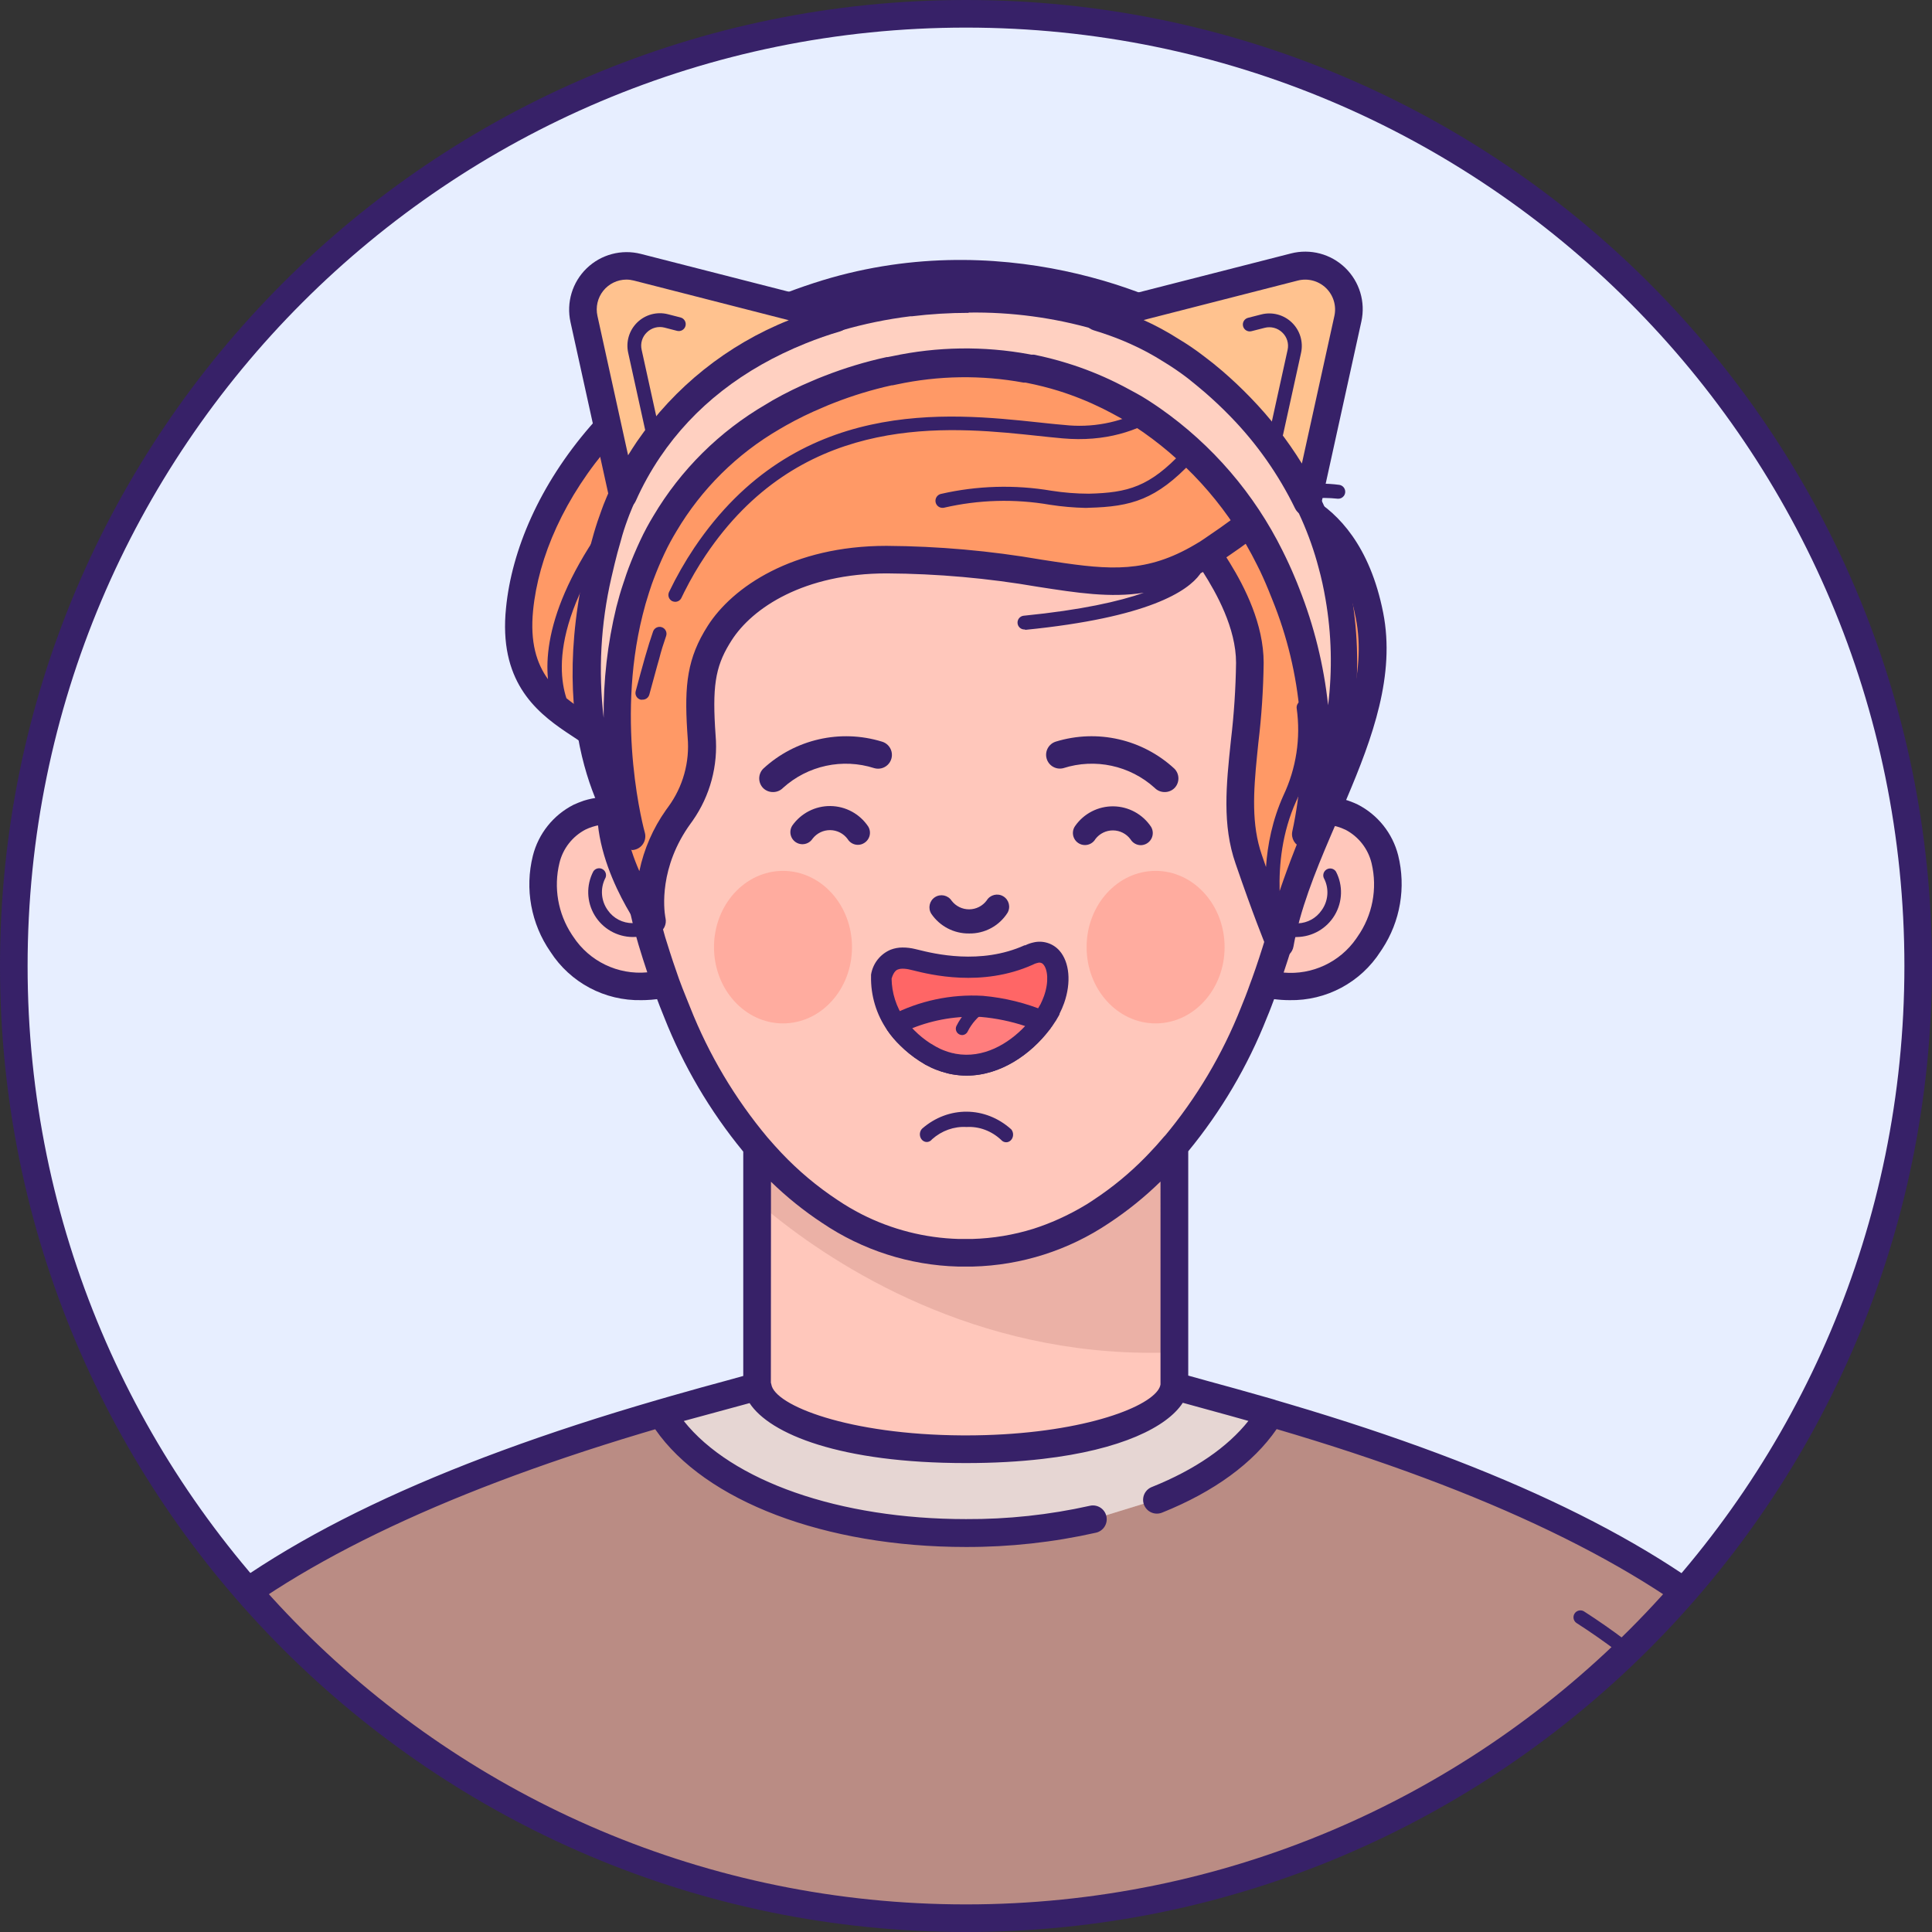 <svg width="500" height="500" viewBox="0 0 500 500" fill="none" xmlns="http://www.w3.org/2000/svg">
<rect x="0" y="0" width="500" height="500" fill="#333333" stroke="none"/>
<path fill-rule="evenodd" clip-rule="evenodd" d="M250 496.429C386.099 496.429 496.429 386.099 496.429 250C496.429 113.901 386.099 3.571 250 3.571C113.901 3.571 3.571 113.901 3.571 250C3.571 386.099 113.901 496.429 250 496.429Z" fill="#E7EEFF"/>
<mask id="mask0_0_267" style="mask-type:alpha" maskUnits="userSpaceOnUse" x="3" y="3" width="494" height="494">
<path fill-rule="evenodd" clip-rule="evenodd" d="M250 496.429C386.099 496.429 496.429 386.099 496.429 250C496.429 113.901 386.099 3.571 250 3.571C113.901 3.571 3.571 113.901 3.571 250C3.571 386.099 113.901 496.429 250 496.429Z" fill="white"/>
</mask>
<g mask="url(#mask0_0_267)">
<path fill-rule="evenodd" clip-rule="evenodd" d="M336.74 210.585C337.919 197.482 339.687 159.822 324.533 135.107C306.015 105.089 275.623 96.321 249.926 96.732C224.212 96.321 193.819 105.089 175.301 135.107C160.033 159.892 161.855 197.696 163.033 210.696C163.025 210.845 163.025 210.994 163.033 211.142C163.283 213.732 163.498 215.232 163.498 215.232C163.512 215.432 163.538 215.632 163.563 215.832C163.602 216.132 163.641 216.432 163.641 216.732C163.783 218.089 163.944 219.428 164.105 220.732C165.039 228.433 166.592 236.047 168.748 243.5L169.98 247.41C170.748 249.839 171.569 252.214 172.39 254.553C172.98 256.125 173.587 257.714 174.176 259.25C174.465 260.043 174.765 260.766 175.067 261.494L175.07 261.501C175.109 261.596 175.148 261.69 175.188 261.785C175.22 261.863 175.251 261.94 175.283 262.017C180.269 274.629 187.251 286.356 195.962 296.75L196.051 296.853V358.821C197.462 367.91 221.051 375.053 249.998 375.053C278.944 375.053 302.533 367.875 303.944 358.821V296.623L304.033 296.517C312.675 286.19 319.603 274.542 324.551 262.017C324.734 261.539 324.916 261.095 325.097 260.656C325.287 260.193 325.475 259.735 325.658 259.25C326.174 257.945 326.677 256.603 327.177 255.265L327.179 255.261L327.444 254.553L327.464 254.493C336.162 256.464 347.548 254.592 354.301 244.285C363.158 230.785 359.158 215.91 349.694 211.41C345.646 209.46 340.999 209.165 336.74 210.585ZM300.158 300.839L300.316 300.674C300.394 300.593 300.471 300.512 300.547 300.431C300.435 300.561 300.323 300.692 300.212 300.821C295.684 305.617 290.614 309.872 285.105 313.5C280.354 316.719 275.207 319.25 269.817 321.044C275.188 319.251 280.316 316.726 285.051 313.517C290.56 309.89 295.63 305.635 300.158 300.839Z" fill="#FFC7BB"/>
<path d="M145.426 244.357C152.194 254.714 163.658 256.553 172.373 254.535C171.087 250.964 169.837 247.279 168.623 243.482C166.636 236.637 165.168 229.653 164.23 222.589C163.962 220.678 163.73 218.732 163.516 216.75C163.442 216.252 163.394 215.752 163.373 215.25C163.373 215.25 163.194 214.125 162.998 212.142C162.908 211.839 162.908 211.5 162.908 211.16C162.9 211.006 162.9 210.851 162.908 210.696C159.436 209.548 155.693 209.504 152.194 210.571C151.413 210.823 150.649 211.128 149.908 211.482C140.551 215.91 136.498 230.785 145.426 244.357Z" fill="#FFC7BB"/>
<path d="M47.873 424.411C82.051 393.911 136.891 375.482 171.087 365.589L172.426 365.196C182.551 362.268 190.766 360.125 195.926 358.661C197.337 367.714 220.926 374.893 249.855 374.893C278.783 374.893 302.391 367.75 303.819 358.661H304.105C309.212 360.125 317.355 362.232 327.408 365.143L328.623 365.5C362.748 375.375 417.676 393.821 451.944 424.428C469.763 440.386 488.571 473.662 504.788 508.035H-5.008C11.211 473.626 30.033 440.311 47.873 424.411Z" fill="#BA8C84"/>
<g style="mix-blend-mode:soft-light" opacity="0.4">
<path d="M282.694 393.25C271.915 395.66 260.9 396.858 249.855 396.821C213.319 396.821 182.301 384.696 171.069 365.786L172.408 365.393C182.533 362.464 190.748 360.321 195.908 358.857C197.319 367.911 220.908 375.089 249.837 375.089C278.766 375.089 302.373 367.946 303.801 358.857H304.087C309.194 360.321 317.337 362.428 327.391 365.339L328.605 365.696C323.087 375.053 312.748 382.75 299.283 388.143" fill="white"/>
</g>
<g style="mix-blend-mode:soft-light" opacity="0.4">
<path d="M282.694 393.25C271.915 395.66 260.9 396.858 249.855 396.821C213.319 396.821 182.301 384.696 171.069 365.786L172.408 365.393C182.533 362.464 190.748 360.321 195.908 358.857C197.319 367.911 220.908 375.089 249.837 375.089C278.766 375.089 302.373 367.946 303.801 358.857H304.087C309.194 360.321 317.337 362.428 327.391 365.339L328.605 365.696C323.087 375.053 312.748 382.75 299.283 388.143" fill="white"/>
</g>
<g style="mix-blend-mode:multiply" opacity="0.15">
<path fill-rule="evenodd" clip-rule="evenodd" d="M300.426 300.464V350.089C252.212 350.91 216.283 327.643 199.444 313.928V300.643L199.641 300.857C204.169 305.648 209.239 309.897 214.748 313.518C224.613 320.205 236.19 323.924 248.105 324.232H251.587C263.508 323.927 275.091 320.208 284.962 313.518C290.474 309.886 295.549 305.632 300.087 300.839L300.426 300.464Z" fill="#7C3830"/>
</g>
<path fill-rule="evenodd" clip-rule="evenodd" d="M251.152 93.164L249.962 93.178C230.373 92.821 194.194 97.642 172.23 133.249C158.439 155.629 157.983 187.506 159.001 204.934L159.087 206.315C156.403 206.103 153.687 206.402 151.087 207.214C150.176 207.524 149.282 207.882 148.409 208.285C143.178 210.957 139.352 215.753 137.909 221.446C135.765 230.012 137.425 239.087 142.462 246.339C147.607 254.317 156.526 259.05 166.016 258.839L167.028 258.822C168.04 258.79 169.049 258.71 170.053 258.582L170.784 260.499C171.159 261.464 171.534 262.41 171.927 263.357C176.861 275.85 183.709 287.497 192.223 297.879L192.354 298.037V356.098L188.069 357.285C184.085 358.363 179.226 359.688 173.755 361.258L171.373 361.946L170.069 362.321C112.48 379.053 71.73 398.464 45.462 421.91C27.02 438.376 7.746 472.482 -8.929 508.036H508.88C483.311 453.62 464.734 431.125 454.427 421.91C428.683 398.928 389.049 379.743 333.434 363.317L330.247 362.382C330.132 362.332 330.013 362.288 329.891 362.249L328.605 361.875C325.415 360.96 322.417 360.117 319.645 359.348L312.909 357.499L307.515 356.003L307.516 297.952C316.05 287.568 322.913 275.914 327.855 263.41C328.248 262.464 328.641 261.517 328.998 260.553L329.739 258.58C331.062 258.749 332.395 258.836 333.73 258.839C343.241 259.023 352.163 254.248 357.284 246.232L357.707 245.605C362.405 238.451 363.911 229.648 361.837 221.321C360.389 215.644 356.571 210.864 351.355 208.196C350.249 207.67 349.103 207.234 347.927 206.892C345.562 206.254 343.118 206.029 340.7 206.217C341.81 189.108 341.672 156.189 327.552 133.249C306.027 98.355 270.902 93.043 251.152 93.164ZM269.785 377.57C290.132 375.225 302.072 369.286 306.105 363.035L311.034 364.392C313.25 364.995 315.69 365.662 318.34 366.399L323.087 367.732C317.694 374.535 309.194 380.375 298.177 384.803L297.9 384.917C296.821 385.417 296.055 386.427 295.873 387.616C295.675 388.904 296.194 390.197 297.228 390.99C298.261 391.783 299.644 391.951 300.837 391.428C314.192 386.063 324.337 378.648 330.398 369.848C384.808 385.823 424.936 405.127 449.677 427.214C465.576 441.411 482.459 470.211 497.431 500.893H2.497C17.43 470.292 34.336 441.409 50.266 427.214C74.428 405.681 113.294 386.761 165.955 370.963L169.567 369.89C182.446 388.485 213.532 400.357 249.944 400.357C261.28 400.389 272.582 399.149 283.641 396.66C285.564 396.221 286.767 394.307 286.328 392.383C285.89 390.46 283.975 389.257 282.052 389.696C271.53 392.045 260.778 393.201 249.998 393.142C217.212 393.142 189.319 383.303 176.962 367.749L193.989 363.12C199.241 371.156 217.533 378.642 249.944 378.642C257.276 378.642 263.886 378.258 269.785 377.57ZM287.016 316.535C276.567 323.572 264.324 327.476 251.73 327.785H247.962C235.4 327.452 223.195 323.536 212.784 316.499C208.036 313.372 203.599 309.801 199.532 305.836L199.502 357.824C199.552 357.974 199.592 358.128 199.623 358.285C200.471 363.724 219.636 371.311 249.021 371.479L249.909 371.482C277.046 371.482 295.707 365.162 299.621 359.87C300.017 359.328 300.258 358.797 300.337 358.285L300.339 305.787C296.253 309.785 291.792 313.384 287.016 316.535ZM248.302 100.303L251.078 100.276C269.308 100.221 301.704 105.044 321.409 136.964C335.694 160.155 334.322 196.162 333.288 208.864L333.159 210.357V210.553L336.519 210.837H336.135L333.159 210.749C332.989 212.542 332.828 213.769 332.755 214.332L332.754 214.335C332.745 214.403 332.738 214.46 332.732 214.509C332.719 214.605 332.712 214.662 332.712 214.678V214.928C332.699 215.09 332.679 215.249 332.659 215.41C332.624 215.694 332.587 215.984 332.587 216.303C331.713 225.137 330.046 233.875 327.605 242.41C326.48 246.089 325.284 249.767 324.034 253.232L323.587 254.428C323.373 255.053 323.127 255.723 322.893 256.348L322.266 257.999C321.927 258.892 321.569 259.785 321.194 260.678C316.39 272.852 309.661 284.174 301.266 294.214L301.541 293.875C301.492 293.92 301.444 293.966 301.397 294.014C301.339 294.072 301.284 294.133 301.23 294.196C299.909 295.749 298.694 297.124 297.48 298.374L296.471 299.426C292.398 303.594 287.887 307.313 283.016 310.517L282.167 311.082L281.308 311.633C276.362 314.645 271.646 316.663 267.436 318.012C262.324 319.601 256.993 320.493 251.587 320.642H248.105C239.347 320.394 230.786 318.201 223.029 314.26C220.856 313.154 218.746 311.911 216.712 310.535C211.443 307.054 206.589 302.979 202.248 298.392C201.159 297.232 199.98 295.946 198.677 294.428C190.21 284.318 183.426 272.91 178.587 260.642C178.23 259.768 177.873 258.892 177.516 257.982C176.891 256.464 176.284 254.892 175.73 253.374L175.58 252.944L175.579 252.941L175.578 252.938L175.576 252.932C175.575 252.929 175.574 252.926 175.572 252.923C175.106 251.586 174.635 250.237 174.178 248.878L173.355 246.357C172.944 245.071 172.534 243.785 172.141 242.499C170.036 235.233 168.513 227.811 167.587 220.303C167.427 219.017 167.266 217.696 167.123 216.357C166.998 215.892 166.998 215.446 166.998 214.982C167.006 214.898 167.006 214.815 166.998 214.732L166.587 211.214L166.587 210.732C166.587 210.456 166.555 210.186 166.494 209.929C165.464 198.282 163.584 160.847 178.284 136.999C197.802 105.339 229.802 100.303 248.302 100.303ZM340.643 213.53L340.123 213.616L339.933 215.214L339.873 215.624C339.82 215.944 339.796 216.314 339.773 216.682L339.762 216.851C339.758 216.919 339.753 216.986 339.748 217.053C339.023 224.437 337.766 231.757 335.988 238.955C338.388 238.847 340.629 237.623 342.016 235.607C343.735 233.252 344.017 230.142 342.748 227.517C342.211 226.689 342.446 225.582 343.275 225.044C344.103 224.507 345.211 224.742 345.748 225.571C347.598 229.133 347.473 233.398 345.418 236.845C343.363 240.293 339.671 242.432 335.659 242.499C335.46 242.513 335.261 242.52 335.062 242.52L334.498 244.535C333.762 246.947 332.998 249.343 332.204 251.703C339.594 252.363 346.754 249.003 350.973 242.933L351.302 242.446C355.205 236.917 356.538 229.974 354.962 223.392C354.069 219.691 351.631 216.55 348.266 214.767C347.525 214.409 346.754 214.116 345.962 213.892C344.423 213.462 342.821 213.318 341.236 213.462L340.643 213.53ZM153.302 213.982C154.594 213.567 155.944 213.357 157.288 213.355L157.858 213.363C158.449 213.382 159.039 213.44 159.623 213.535L159.766 214.778C159.798 215.043 159.83 215.258 159.862 215.424L159.903 215.884C159.908 215.928 159.914 215.972 159.919 216.015C159.931 216.109 159.944 216.202 159.957 216.294C159.996 216.583 160.034 216.854 160.034 217.089C160.248 219.071 160.48 221.017 160.748 222.928C160.739 222.975 160.739 223.024 160.748 223.071C161.447 228.403 162.446 233.69 163.741 238.91C161.181 238.928 158.757 237.683 157.284 235.553C155.583 233.192 155.303 230.092 156.552 227.464C157.086 226.64 156.855 225.539 156.034 224.999C155.636 224.737 155.151 224.644 154.685 224.741C154.219 224.839 153.811 225.118 153.552 225.517C151.68 229.098 151.806 233.395 153.883 236.86C155.96 240.326 159.69 242.462 163.73 242.499C164.045 242.505 164.359 242.495 164.672 242.469L164.672 242.466L164.909 242.446C164.83 242.454 164.751 242.462 164.672 242.469C164.859 243.147 165.051 243.824 165.248 244.499C165.98 246.928 166.73 249.303 167.516 251.642C159.912 252.349 152.541 248.797 148.355 242.41L147.977 241.851C144.401 236.397 143.237 229.695 144.784 223.339C145.676 219.622 148.13 216.471 151.516 214.696C152.095 214.419 152.692 214.181 153.302 213.982Z" fill="#372168"/>
<path fill-rule="evenodd" clip-rule="evenodd" d="M430.837 432.821C424.296 427.042 417.324 421.77 409.98 417.053C409.444 416.705 408.764 416.67 408.194 416.96C407.625 417.25 407.254 417.822 407.221 418.46C407.188 419.098 407.498 419.705 408.034 420.053C415.224 424.672 422.053 429.83 428.462 435.482C428.785 435.775 429.204 435.94 429.641 435.946C430.154 435.945 430.642 435.724 430.98 435.339C431.635 434.604 431.571 433.477 430.837 432.821ZM164.909 242.446C164.83 242.454 164.751 242.462 164.672 242.469L164.672 242.466L164.909 242.446Z" fill="#372168"/>
<path d="M260.391 295.617C259.89 295.62 259.411 295.39 259.07 294.982C256.579 292.661 253.388 291.477 250.141 291.668C246.915 291.473 243.737 292.603 241.213 294.843C240.78 295.412 240.096 295.664 239.443 295.495C238.79 295.325 238.277 294.764 238.116 294.04C237.954 293.317 238.171 292.554 238.677 292.065C245.457 286.174 254.998 286.256 261.695 292.263C262.189 292.84 262.326 293.688 262.042 294.419C261.758 295.15 261.108 295.622 260.391 295.617Z" fill="#372168"/>
<g style="mix-blend-mode:multiply" opacity="0.15">
<path fill-rule="evenodd" clip-rule="evenodd" d="M220.497 245.119C220.497 256.019 212.502 264.856 202.64 264.856C192.778 264.856 184.783 256.019 184.783 245.119C184.783 234.219 192.778 225.382 202.64 225.382C212.502 225.382 220.497 234.219 220.497 245.119ZM316.926 245.119C316.926 256.019 308.931 264.856 299.069 264.856C289.207 264.856 281.212 256.019 281.212 245.119C281.212 234.219 289.207 225.382 299.069 225.382C308.931 225.382 316.926 234.219 316.926 245.119Z" fill="#FF1300"/>
</g>
<path fill-rule="evenodd" clip-rule="evenodd" d="M330.3 129.056C330.301 129.054 330.301 129.054 330.301 129.054C330.301 129.054 332.39 124.839 330.283 114.696C328.176 104.554 323.962 96.536 311.73 88.089C300.14 80.107 258.283 61.446 211.605 76.643C172.408 89.411 137.962 120.643 134.39 157.643C132.61 176.086 142.75 182.724 150.793 187.99C156.87 191.968 161.749 195.163 159.39 202.071C153.908 218.125 168.676 238.393 168.676 238.393C167.256 228.655 169.832 218.757 175.819 210.946C180.116 205.058 182.151 197.819 181.551 190.554C180.622 177.714 181.301 171.536 186.212 163.875C192.676 153.768 207.997 144.839 229.426 144.839C246.274 144.839 258.734 146.76 269.023 148.346C285.92 150.952 296.963 152.654 311.98 143.464C311.99 143.457 312 143.449 312.01 143.441C312.141 143.342 312.297 143.225 312.426 143.215L312.499 143.323C315.672 148.073 323.462 159.734 323.462 171.536C323.462 178.842 322.762 185.576 322.106 191.893C320.943 203.084 319.916 212.965 323.158 222.393C328.23 237.143 331.247 244.286 331.247 244.286C333.189 233.22 338.001 222.053 342.812 210.889C350.298 193.515 357.781 176.148 354.444 159.179C349.057 131.788 330.929 129.14 330.3 129.056ZM329.331 130.263C327.816 131.891 324.047 135.324 314.945 141.529C324.073 135.347 327.829 131.898 329.331 130.263Z" fill="#FF9966"/>
<path fill-rule="evenodd" clip-rule="evenodd" d="M313.89 85.143C325.533 93.179 331.319 101.536 333.908 113.964C334.577 117.125 334.864 119.796 334.924 122.014C338.211 116.686 339.181 110.083 339.194 109.982C339.332 109.014 340.224 108.337 341.194 108.464C341.666 108.526 342.094 108.774 342.382 109.153C342.67 109.532 342.795 110.011 342.73 110.482C341.886 115.909 339.849 121.081 336.765 125.625C340.019 125.082 343.336 125.034 346.605 125.482C347.242 125.578 347.781 126.007 348.017 126.607C348.253 127.207 348.151 127.888 347.749 128.393C347.392 128.841 346.846 129.09 346.281 129.073L346.069 129.054C343.942 128.832 341.805 128.809 339.686 128.979C346.235 132.878 354.53 141.148 357.962 158.554C361.15 174.673 355.228 190.892 348.521 206.689L344.343 216.398C340.284 225.874 336.388 235.652 334.747 244.964C334.481 246.527 333.215 247.727 331.64 247.911L331.247 247.857C329.91 247.856 328.694 247.109 328.083 245.936L327.828 245.356C327.182 243.798 324.305 236.735 319.783 223.554C316.261 213.497 317.359 203.042 318.52 191.981L318.569 191.518C319.356 184.885 319.797 178.215 319.89 171.536C319.89 162.562 314.805 153.476 311.327 148.023L310.735 148.347L310.548 148.613C307.384 152.965 297.328 159.815 265.39 163L265.212 162.911C264.225 162.96 263.386 162.201 263.337 161.214C263.291 160.299 263.942 159.509 264.825 159.362L265.033 159.339C279.842 157.863 289.599 155.654 296.026 153.403C287.339 154.769 278.8 153.449 268.569 151.857C255.669 149.629 242.606 148.471 229.515 148.393C208.087 148.393 194.676 157.321 189.301 165.786L188.775 166.63C185.053 172.774 184.323 177.919 185.194 190.286C185.878 198.133 183.771 205.96 179.26 212.397L178.801 213.036C170.481 224.433 171.84 235.37 172.172 237.292L172.23 237.589C172.599 239.243 171.756 240.929 170.212 241.625C169.715 241.859 169.171 241.975 168.622 241.965C167.589 241.962 166.613 241.512 165.94 240.741L165.747 240.5C165.094 239.617 150.275 218.979 155.771 201.492L155.962 200.911C157.252 197.145 155.751 195.626 149.3 191.304L146.455 189.418C138.403 183.98 129.03 176.021 130.962 157.304C133.908 127.411 159.676 89.839 210.622 73.25C258.515 57.643 301.408 76.554 313.89 85.143ZM331.637 133.12L331.426 133.335C330.072 134.686 327.94 136.553 324.581 139.093L323.48 139.918C322.653 140.546 321.817 141.159 320.971 141.758L318.181 143.696C317.92 143.875 317.655 144.057 317.385 144.242L318.29 145.687C322.134 151.933 327.033 161.514 327.033 171.536C326.946 178.466 326.487 185.387 325.658 192.268L325.329 195.487C324.376 205.014 323.851 213.405 326.551 221.232L327.639 224.381C328.038 218.616 329.294 212.181 332.158 205.839C335.467 198.839 336.659 191.025 335.587 183.357C335.491 182.719 335.743 182.079 336.248 181.677C336.752 181.275 337.433 181.173 338.033 181.409C338.634 181.645 339.062 182.183 339.158 182.821C340.345 191.174 339.06 199.691 335.462 207.321C331.783 215.46 330.975 223.89 331.166 230.592C330.952 231.221 330.741 231.851 330.533 232.482L331.166 230.598L331.166 230.592C333.599 223.424 336.367 216.373 339.462 209.464L341.114 205.627C347.935 189.699 353.782 174.558 350.872 159.875C346.957 139.926 336.064 134.461 331.637 133.12ZM212.73 80.036C224.308 76.269 236.41 74.359 248.587 74.375C277.944 74.375 301.283 85.214 309.73 91.036L310.239 91.389L310.737 91.742C303.749 104.325 289.806 111.617 275.301 109.964C273.968 109.857 272.571 109.718 271.1 109.563L268.818 109.319C245.315 106.819 205.99 102.636 179.676 141.768C177.236 145.418 175.058 149.238 173.158 153.196C172.95 153.625 172.922 154.118 173.079 154.568C173.237 155.017 173.567 155.385 173.997 155.589C174.246 155.695 174.513 155.75 174.783 155.75C175.491 155.732 176.121 155.298 176.39 154.643L177.084 153.224C178.733 149.929 180.589 146.741 182.64 143.679C206.492 108.189 241.996 110.073 264.946 112.417L271.848 113.143C272.935 113.254 273.98 113.357 274.98 113.446C297.252 115.436 308.801 101.62 313.253 94.412L313.574 93.884C322.263 100.857 325.151 107.438 326.819 115.446C328.129 121.737 327.633 125.364 327.292 126.816L327.166 127.293L327.14 127.357C326.554 128.064 323.534 131.439 311.743 139.371L310.469 140.223C310.313 140.301 310.162 140.387 310.015 140.482L309.289 140.918C296.768 148.322 287.289 147.52 272.95 145.359L269.551 144.839C256.291 142.543 242.865 141.349 229.408 141.268C205.087 141.268 189.569 151.946 183.176 161.946C177.841 170.299 177.11 177.268 177.847 189.098L177.962 190.821C178.533 197.24 176.742 203.647 172.926 208.839L172.357 209.624C169 214.366 166.651 219.752 165.462 225.446C162.587 218.911 160.247 210.464 162.73 203.214C165.689 194.546 160.103 189.951 154.402 186.124L151.684 184.333C149.943 183.186 148.209 182.009 146.587 180.695C143.886 172.409 143.255 153.086 173.247 120.857C173.839 120.128 173.764 119.066 173.078 118.426C172.391 117.786 171.326 117.787 170.64 118.429C144.979 146 140.742 164.764 141.817 175.772C138.873 171.698 137.149 166.231 137.962 158C140.676 130.429 164.855 95.625 212.73 80.036ZM171.292 162.33C172.224 162.656 172.716 163.675 172.39 164.607C171.73 166.5 171.105 168.464 170.605 170.464L170.068 172.35C169.428 174.621 168.741 177.137 168.033 179.804C167.797 180.584 167.062 181.106 166.247 181.071C166.094 181.097 165.937 181.097 165.783 181.071C164.833 180.818 164.266 179.844 164.515 178.893L165.713 174.457C166.099 173.039 166.472 171.689 166.835 170.428L167.105 169.5C167.694 167.429 168.337 165.393 169.015 163.429C169.341 162.497 170.36 162.005 171.292 162.33ZM308.587 116.875C308.251 116.537 307.795 116.347 307.319 116.347C306.843 116.347 306.386 116.537 306.051 116.875C297.533 125.982 291.926 127.518 281.783 127.768C278.542 127.759 275.306 127.502 272.105 127C262.619 125.396 252.911 125.675 243.533 127.821C242.895 127.962 242.38 128.432 242.183 129.055C241.986 129.677 242.135 130.358 242.576 130.84C243.016 131.323 243.681 131.533 244.319 131.393C253.296 129.319 262.597 129.058 271.676 130.625C274.767 131.106 277.887 131.38 281.015 131.446L281.801 131.411C292.765 131.125 299.247 129.321 308.587 119.393C309.279 118.696 309.279 117.571 308.587 116.875Z" fill="#372168"/>
<path fill-rule="evenodd" clip-rule="evenodd" d="M272.876 258.628C272.568 259.469 272.217 260.293 271.823 261.097C271.593 261.476 271.395 261.871 271.148 262.249C271.011 262.52 270.851 262.779 270.671 263.023C270.473 263.319 270.292 263.599 270.078 263.895C269.999 264.036 269.905 264.168 269.799 264.29L269.288 264.965C264.351 271.351 256.121 277.013 246.937 275.367C246.566 275.304 246.198 275.221 245.835 275.12C244.914 274.904 244.012 274.618 243.135 274.264L242.263 273.885C241.819 273.688 241.341 273.425 240.864 273.178L240.189 272.783L239.202 272.19C237.594 271.153 236.099 269.951 234.741 268.602C233.668 267.554 232.708 266.395 231.878 265.146C229.356 261.553 228.031 257.257 228.092 252.868C228.351 250.855 229.652 249.128 231.515 248.325C232.198 248.061 232.924 247.927 233.655 247.93C234.526 247.933 235.393 248.038 236.239 248.243C239.152 248.901 253.06 253.098 266.326 247.124L266.655 246.975C267.116 246.758 267.603 246.597 268.103 246.498C272.975 245.428 275.362 251.666 272.876 258.628Z" fill="#FF6666"/>
<path fill-rule="evenodd" clip-rule="evenodd" d="M246.46 278.033C247.687 278.255 248.932 278.365 250.18 278.362C259.166 278.362 266.951 272.569 271.494 266.677C271.559 266.59 271.633 266.503 271.703 266.421C271.845 266.254 271.971 266.106 271.971 266.018C272.137 265.835 272.286 265.637 272.416 265.426L272.959 264.603C273.179 264.305 273.378 263.992 273.551 263.665C273.716 263.401 273.864 263.138 274.012 262.875L274.21 262.496C274.215 262.447 274.215 262.397 274.21 262.348C274.662 261.457 275.057 260.539 275.395 259.599C277.271 254.267 276.794 249.016 274.193 246.037C272.506 244.12 269.891 243.302 267.412 243.914C266.7 244.072 266.009 244.316 265.355 244.638H265.157C253.735 249.79 241.655 246.795 237.671 245.807L237.671 245.807L236.848 245.609C235.771 245.343 234.666 245.21 233.556 245.214C232.516 245.216 231.485 245.406 230.512 245.774C227.809 246.902 225.885 249.35 225.426 252.242C225.417 252.379 225.417 252.517 225.426 252.654C225.322 257.644 226.797 262.54 229.639 266.644C230.603 268.046 231.706 269.347 232.931 270.528C234.435 272.028 236.089 273.368 237.869 274.527L239.514 275.548C240.074 275.844 240.634 276.124 241.16 276.371L242.131 276.782C243.117 277.176 244.129 277.5 245.16 277.753C245.588 277.871 246.022 277.965 246.46 278.033ZM234.034 263.615C231.941 260.563 230.796 256.962 230.742 253.262C231.318 251.287 232.157 250.975 232.388 250.892C232.751 250.757 233.136 250.69 233.524 250.695C234.195 250.697 234.864 250.78 235.515 250.942L236.289 251.123C240.7 252.226 254.097 255.567 267.264 249.674L267.741 249.444C268.002 249.338 268.272 249.255 268.548 249.197C269.079 249.012 269.669 249.176 270.029 249.609C271.115 250.843 271.51 254.036 270.194 257.756C269.929 258.479 269.627 259.187 269.288 259.879L269.091 260.208L268.712 260.866L268.614 261.031C268.538 261.186 268.45 261.335 268.35 261.475L268.251 261.607C268.135 261.794 268.01 261.972 267.883 262.154C267.83 262.228 267.778 262.304 267.725 262.381L267.527 262.66L267.429 262.792C267.338 262.934 267.228 263.075 267.106 263.233C267.072 263.276 267.036 263.322 267.001 263.368C262.869 268.865 255.479 274.198 247.25 272.717C247.132 272.703 247.014 272.668 246.893 272.633C246.728 272.585 246.559 272.536 246.378 272.536C245.593 272.344 244.823 272.096 244.074 271.795L243.3 271.466L242.148 270.873L240.617 269.968C239.156 269.016 237.798 267.913 236.568 266.676C235.62 265.746 234.771 264.72 234.034 263.615Z" fill="#372168"/>
<path fill-rule="evenodd" clip-rule="evenodd" d="M269.799 264.29L269.288 264.965C264.351 271.351 256.121 277.013 246.937 275.367C246.566 275.304 246.198 275.221 245.835 275.12C244.914 274.904 244.012 274.618 243.135 274.264L242.263 273.886C241.819 273.688 241.341 273.425 240.864 273.178L240.189 272.783L239.202 272.19C237.594 271.153 236.099 269.951 234.741 268.602C233.668 267.554 232.708 266.395 231.878 265.146C238.742 261.602 246.435 259.976 254.146 260.439C259.533 260.895 264.815 262.195 269.799 264.29Z" fill="#FF7D7D"/>
<path fill-rule="evenodd" clip-rule="evenodd" d="M246.46 278.033C247.687 278.255 248.932 278.365 250.18 278.362C259.166 278.362 266.951 272.569 271.411 266.627L271.988 265.854C272.456 265.187 272.6 264.345 272.38 263.56C272.159 262.775 271.599 262.131 270.852 261.805C265.61 259.601 260.057 258.224 254.393 257.723C246.137 257.235 237.903 258.987 230.561 262.792C229.907 263.164 229.436 263.789 229.261 264.521C229.094 265.25 229.231 266.016 229.639 266.644C230.603 268.046 231.706 269.347 232.931 270.528C234.435 272.028 236.089 273.368 237.869 274.527L239.514 275.548C240.074 275.844 240.634 276.124 241.16 276.371L242.131 276.782C243.117 277.176 244.129 277.5 245.16 277.753C245.587 277.871 246.022 277.965 246.46 278.033ZM236.091 266.101L236.091 266.101C241.751 263.847 247.833 262.853 253.916 263.187C257.791 263.528 261.613 264.318 265.305 265.541C260.96 270.166 254.475 274.001 247.332 272.717C247.214 272.703 247.096 272.669 246.975 272.634C246.81 272.585 246.641 272.536 246.46 272.536C245.675 272.344 244.905 272.097 244.156 271.795L243.382 271.466L242.23 270.874L240.699 269.968C239.238 269.017 237.881 267.913 236.651 266.677C236.453 266.496 236.272 266.298 236.091 266.101Z" fill="#372168"/>
<path d="M249.011 267.878C248.766 267.877 248.524 267.82 248.303 267.713C247.907 267.525 247.602 267.186 247.457 266.772C247.312 266.358 247.338 265.903 247.53 265.508C248.846 262.877 250.833 260.641 253.29 259.023C254.05 258.71 254.924 259.005 255.338 259.714C255.753 260.423 255.581 261.329 254.936 261.838C253.024 263.123 251.476 264.88 250.443 266.94C250.179 267.496 249.626 267.858 249.011 267.878Z" fill="#372168"/>
<path d="M250.806 241.583C246.906 241.635 243.239 239.731 241.038 236.512C240.101 235.062 240.517 233.127 241.967 232.19C243.417 231.253 245.351 231.669 246.288 233.119C247.375 234.533 249.063 235.354 250.846 235.336C252.629 235.319 254.301 234.464 255.36 233.029C256.257 231.55 258.184 231.078 259.663 231.976C261.143 232.873 261.614 234.8 260.717 236.279C258.556 239.646 254.806 241.653 250.806 241.583Z" fill="#372168"/>
<path d="M295.254 218.732C294.156 218.732 293.139 218.155 292.575 217.214C291.516 215.779 289.845 214.925 288.062 214.907C286.278 214.89 284.59 215.711 283.504 217.125C282.931 218.129 281.851 218.735 280.695 218.7C279.54 218.665 278.498 217.996 277.987 216.959C277.475 215.922 277.578 214.688 278.254 213.75C280.508 210.531 284.207 208.633 288.136 208.679C292.066 208.726 295.719 210.71 297.896 213.982C298.471 214.947 298.487 216.146 297.938 217.125C297.389 218.105 296.359 218.718 295.236 218.732H295.254Z" fill="#372168"/>
<path d="M222.027 218.643C220.937 218.647 219.926 218.077 219.366 217.143C218.307 215.708 216.636 214.853 214.852 214.836C213.069 214.818 211.381 215.639 210.294 217.053C209.688 217.991 208.628 218.534 207.513 218.478C206.398 218.422 205.397 217.776 204.888 216.782C204.379 215.788 204.438 214.598 205.044 213.66C207.304 210.449 211.001 208.557 214.927 208.603C218.853 208.65 222.505 210.629 224.687 213.893C225.12 214.6 225.251 215.45 225.054 216.255C224.856 217.06 224.345 217.752 223.634 218.178C223.153 218.482 222.596 218.643 222.027 218.643Z" fill="#372168"/>
<path d="M200.033 204.982C199.101 204.988 198.204 204.629 197.533 203.982C196.862 203.312 196.486 202.403 196.486 201.455C196.486 200.507 196.862 199.598 197.533 198.928C205.791 191.299 217.481 188.633 228.23 191.928C229.458 192.276 230.407 193.253 230.72 194.49C231.033 195.727 230.662 197.038 229.747 197.928C228.832 198.817 227.511 199.151 226.283 198.803C218.064 196.168 209.063 198.107 202.658 203.893C201.971 204.603 201.021 204.998 200.033 204.982Z" fill="#372168"/>
<path d="M301.372 204.982C300.409 204.978 299.488 204.585 298.819 203.893C292.408 198.104 283.401 196.165 275.176 198.803C273.299 199.277 271.386 198.169 270.864 196.305C270.341 194.441 271.398 192.5 273.247 191.928C283.99 188.629 295.678 191.295 303.926 198.928C304.597 199.598 304.973 200.507 304.973 201.455C304.973 202.403 304.597 203.312 303.926 203.982C303.242 204.642 302.323 205.002 301.372 204.982Z" fill="#372168"/>
<path fill-rule="evenodd" clip-rule="evenodd" d="M337.962 215.821C342.483 195.076 340.615 173.449 332.604 153.786C332.247 152.839 331.872 152 331.479 150.982C330.551 148.75 329.533 146.554 328.462 144.411C321.429 130.184 310.927 117.957 297.926 108.857C295.997 107.518 294.033 106.268 291.997 105.107C290.337 104.143 288.64 103.321 286.908 102.411C280.462 99.222 273.623 96.899 266.569 95.5H266.122L265.533 95.393C254.211 93.314 242.59 93.49 231.337 95.911L230.069 96.161C224.793 97.318 219.616 98.889 214.587 100.857C213.515 101.268 212.479 101.696 211.462 102.143C208.089 103.552 204.803 105.162 201.622 106.964C201.033 107.286 200.462 107.625 199.837 107.964C188.31 114.641 178.698 124.173 171.926 135.643C170.729 137.625 169.658 139.661 168.676 141.696C167.694 143.732 166.64 146.25 165.783 148.536C165.426 149.482 165.087 150.446 164.783 151.411C164.676 151.714 164.569 152.036 164.479 152.339C163.837 154.304 163.283 156.25 162.801 158.196C155.337 187.964 163.39 216.357 163.39 216.357C163.39 216.357 144.765 194.143 154.462 149C154.729 147.786 155.015 146.536 155.319 145.286C155.801 143.286 156.354 141.232 156.962 139.143C157.569 137.054 158.176 135.232 158.872 133.357C159.033 132.893 159.212 132.429 159.39 131.964C159.89 130.714 160.408 129.464 160.944 128.268C162.801 124.101 165.017 120.103 167.569 116.321C177.279 102.368 190.97 91.664 206.854 85.607C209.914 84.417 213.021 83.345 216.176 82.393L216.551 82.268C222.536 80.517 228.65 79.245 234.837 78.464H235.337C251.607 76.39 268.13 77.697 283.872 82.304L284.747 82.571C285.872 82.911 286.979 83.286 288.069 83.679C290.033 84.375 291.926 85.143 293.765 85.964C296.929 87.363 299.98 89.005 302.89 90.875C305.125 92.21 307.277 93.676 309.337 95.268C310.712 96.286 312.229 97.5 313.872 98.839C316.051 100.625 318.444 102.929 320.908 105.482C327.929 112.724 333.763 121.028 338.194 130.089C340.238 134.246 341.952 138.557 343.319 142.982C343.664 144.089 343.985 145.214 344.283 146.357C345.015 149.071 345.622 151.893 346.069 154.821C349.212 172.196 348.158 190.643 337.962 215.821Z" fill="#FFD0C1"/>
<path fill-rule="evenodd" clip-rule="evenodd" d="M160.729 218.554C161.405 219.365 162.406 219.836 163.462 219.839L163.426 220C164.549 220.004 165.609 219.479 166.286 218.584C166.964 217.688 167.181 216.526 166.872 215.446C166.783 215.179 159.176 187.571 166.319 159.125C166.783 157.232 167.319 155.339 167.944 153.429C168.015 153.179 168.104 152.911 168.229 152.554C168.515 151.643 168.837 150.75 169.176 149.857C170.015 147.625 170.908 145.518 171.944 143.304C172.979 141.089 173.979 139.304 175.051 137.518C181.53 126.572 190.71 117.472 201.712 111.089L203.372 110.125C206.45 108.389 209.628 106.839 212.89 105.482C213.854 105.054 214.837 104.643 215.872 104.25C220.718 102.355 225.703 100.839 230.783 99.714H231.015L232.051 99.5C242.865 97.176 254.031 97.012 264.908 99.018H265.408L265.854 99.107C268.578 99.647 271.272 100.326 273.926 101.143C277.855 102.373 281.682 103.908 285.372 105.732C285.47 105.782 285.567 105.832 285.664 105.881C287.09 106.61 288.439 107.3 290.212 108.304C292.104 109.375 293.962 110.536 295.89 111.875C308.385 120.648 318.484 132.41 325.265 146.089C326.39 148.268 327.319 150.393 328.176 152.464C328.223 152.579 328.27 152.693 328.317 152.806C328.641 153.592 328.953 154.349 329.265 155.161C337 174.188 338.805 195.108 334.444 215.179C334.073 216.985 335.138 218.776 336.902 219.313C338.666 219.85 340.549 218.956 341.247 217.25C350.587 194.179 353.212 174.75 349.801 154.232C349.265 151.143 348.622 148.179 347.89 145.446C347.569 144.214 347.229 143.036 346.872 141.875C345.446 137.275 343.654 132.797 341.515 128.482C336.945 119.088 330.918 110.476 323.658 102.964C321.354 100.571 318.908 98.268 316.39 96.089C314.729 94.661 313.14 93.393 311.676 92.304C309.527 90.639 307.279 89.106 304.944 87.714C301.9 85.766 298.713 84.052 295.408 82.589C293.408 81.696 291.408 80.893 289.462 80.196C288.319 79.786 287.14 79.393 286.015 79.054L285.104 78.768C268.885 74.037 251.867 72.688 235.104 74.804H234.819H234.569C228.19 75.618 221.885 76.931 215.712 78.732L215.212 78.893C212.015 79.839 208.819 80.946 205.712 82.179C188.14 89.214 174.372 99.929 164.765 114.214C162.089 118.167 159.77 122.35 157.837 126.714C157.283 127.946 156.747 129.25 156.176 130.661L155.676 132.018C154.926 134.036 154.319 135.839 153.676 138.054C153.033 140.268 152.479 142.375 151.997 144.339C151.961 144.491 151.925 144.643 151.89 144.795C151.622 145.925 151.359 147.041 151.122 148.143C141.087 194.464 159.926 217.589 160.729 218.554ZM235.962 81.857C240.85 81.265 245.77 80.967 250.694 80.965V80.893C261.718 80.73 272.706 82.198 283.301 85.25L284.158 85.518C285.212 85.84 286.265 86.197 287.301 86.572C289.087 87.197 290.962 87.947 292.747 88.75C295.738 90.084 298.627 91.636 301.39 93.393C301.443 93.439 301.503 93.475 301.569 93.5C303.665 94.779 305.691 96.168 307.64 97.661C308.997 98.75 310.462 99.929 311.979 101.232C314.337 103.268 316.622 105.429 318.765 107.643C325.539 114.616 331.163 122.62 335.426 131.357C337.387 135.34 339.029 139.472 340.337 143.714L340.337 143.715C340.658 144.786 340.979 145.857 341.265 146.982C341.962 149.5 342.569 152.25 343.051 155.107C344.616 164.162 344.839 173.398 343.712 182.518C342.597 172.15 340.086 161.981 336.247 152.286C335.872 151.304 335.479 150.322 335.069 149.375C334.158 147.179 333.104 144.893 331.944 142.572C324.639 127.811 313.739 115.124 300.247 105.679C298.158 104.232 296.015 102.822 294.087 101.786C293.631 101.541 293.185 101.299 292.748 101.062C291.335 100.296 290.011 99.578 288.729 98.965C284.699 96.986 280.52 95.326 276.229 94C273.388 93.116 270.503 92.377 267.587 91.786H267.14H266.908L266.354 91.679C254.627 89.516 242.588 89.686 230.926 92.179L229.729 92.411H229.479C224.003 93.604 218.629 95.228 213.408 97.268C212.283 97.697 211.194 98.143 210.176 98.59C206.692 100.045 203.299 101.708 200.015 103.572C199.926 103.625 199.835 103.678 199.744 103.732C199.254 104.023 198.742 104.327 198.229 104.643C186.208 111.629 176.176 121.575 169.087 133.536C167.926 135.447 166.765 137.572 165.676 139.911C164.587 142.25 163.569 144.643 162.658 147.054C162.283 148.054 161.926 149.089 161.64 150L161.301 151C160.622 153 160.033 155.072 159.515 157.107C157.23 166.493 156.126 176.127 156.229 185.786C154.806 173.684 155.477 161.428 158.212 149.554C158.462 148.429 158.747 147.197 159.051 145.982C159.497 144.107 160.033 142.089 160.658 139.982C161.122 138.179 161.729 136.304 162.444 134.375C162.535 134.111 162.635 133.855 162.736 133.592C162.793 133.445 162.851 133.296 162.908 133.143C163.39 131.929 163.89 130.732 164.408 129.572C166.175 125.595 168.291 121.783 170.729 118.179C179.515 105.179 192.212 95.286 208.408 88.768C211.265 87.607 214.301 86.554 217.337 85.661C217.466 85.636 217.593 85.594 217.712 85.536C223.556 83.834 229.527 82.603 235.569 81.857H235.962Z" fill="#372168"/>
<path fill-rule="evenodd" clip-rule="evenodd" d="M348.819 82.535L338.372 130.018C333.942 120.957 328.108 112.652 321.087 105.411C318.622 102.857 316.23 100.643 314.051 98.768C312.408 97.357 310.89 96.143 309.515 95.196C307.456 93.605 305.303 92.138 303.069 90.803C300.159 88.933 297.108 87.291 293.944 85.893C292.158 85.071 290.212 84.303 288.247 83.607C287.158 83.214 286.051 82.839 284.926 82.5L284.051 82.232L334.98 69.214C338.769 68.25 342.788 69.313 345.605 72.025C348.422 74.737 349.638 78.712 348.819 82.535Z" fill="#FFC28F"/>
<path fill-rule="evenodd" clip-rule="evenodd" d="M216.354 82.303C213.188 83.232 210.081 84.303 207.033 85.517C191.148 91.574 177.458 102.278 167.747 116.232C165.196 120.014 162.979 124.011 161.122 128.178L151.069 82.535C150.228 78.699 151.436 74.701 154.26 71.972C157.084 69.243 161.12 68.172 164.926 69.142L216.354 82.303Z" fill="#FFC28F"/>
<path fill-rule="evenodd" clip-rule="evenodd" d="M160.819 131.75H161.176C162.614 131.793 163.937 130.969 164.533 129.66C166.3 125.684 168.416 121.871 170.855 118.268C179.64 105.268 192.337 95.375 208.533 88.857C211.39 87.696 214.426 86.642 217.462 85.75C218.994 85.288 220.032 83.865 220.003 82.265C219.974 80.665 218.885 79.28 217.337 78.875L165.872 65.714C160.864 64.435 155.551 65.843 151.835 69.436C148.119 73.028 146.531 78.291 147.64 83.339L157.694 128.982C158.032 130.481 159.29 131.595 160.819 131.75ZM162.098 72.357C162.111 72.357 162.124 72.357 162.138 72.357H162.069C162.079 72.357 162.088 72.357 162.098 72.357ZM156.126 75.249C157.58 73.434 159.775 72.372 162.098 72.357C162.751 72.361 163.401 72.445 164.033 72.607L204.14 82.874C188.233 89.222 174.562 100.14 164.855 114.25C164.057 115.44 163.289 116.63 162.551 117.821L154.622 81.767C154.107 79.479 154.66 77.08 156.126 75.249Z" fill="#372168"/>
<path d="M168.997 113.785C168.141 113.804 167.391 113.212 167.212 112.375L162.569 91.268C161.947 88.42 162.844 85.454 164.939 83.427C167.034 81.401 170.029 80.604 172.855 81.321L176.122 82.16C177.079 82.407 177.655 83.382 177.408 84.339C177.162 85.296 176.186 85.871 175.23 85.625L171.98 84.785C170.354 84.367 168.627 84.827 167.426 86C166.205 87.151 165.682 88.862 166.051 90.5L170.694 111.607C170.904 112.568 170.297 113.518 169.337 113.732L168.997 113.785Z" fill="#372168"/>
<path fill-rule="evenodd" clip-rule="evenodd" d="M335.158 131.571C335.754 132.805 337.003 133.589 338.372 133.589L338.801 133.464C340.309 133.288 341.541 132.178 341.872 130.696L352.319 83.214C353.436 78.168 351.854 72.903 348.139 69.309C344.425 65.715 339.111 64.307 334.104 65.589L283.176 78.607C281.628 79.012 280.538 80.397 280.509 81.997C280.48 83.597 281.519 85.021 283.051 85.482L283.908 85.75C284.962 86.071 286.015 86.428 287.051 86.803C288.837 87.428 290.712 88.178 292.497 88.982C295.488 90.316 298.377 91.868 301.14 93.625C301.193 93.671 301.253 93.707 301.319 93.732C303.415 95.011 305.441 96.4 307.39 97.893C308.747 98.982 310.212 100.161 311.729 101.464C314.087 103.5 316.372 105.661 318.515 107.875C325.285 114.84 330.903 122.839 335.158 131.571ZM311.676 92.268C309.527 90.603 307.279 89.07 304.944 87.678C302.071 85.844 299.069 84.221 295.962 82.821L335.872 72.607C338.474 71.942 341.235 72.675 343.164 74.543C345.094 76.41 345.916 79.145 345.337 81.768L336.926 119.964C333.134 113.822 328.685 108.109 323.658 102.928C321.354 100.535 318.908 98.232 316.39 96.053C314.729 94.625 313.14 93.357 311.676 92.268Z" fill="#372168"/>
<path d="M330.319 113.786H329.944C328.983 113.572 328.376 112.622 328.587 111.661L333.229 90.553C333.598 88.916 333.076 87.205 331.854 86.053C330.653 84.881 328.927 84.421 327.301 84.839L323.872 85.714C322.916 85.956 321.944 85.376 321.703 84.42C321.461 83.463 322.041 82.492 322.997 82.25L326.426 81.375C329.251 80.658 332.246 81.455 334.341 83.481C336.436 85.507 337.333 88.474 336.712 91.321L332.069 112.429C331.87 113.232 331.146 113.793 330.319 113.786Z" fill="#372168"/>
</g>
<path fill-rule="evenodd" clip-rule="evenodd" d="M0 250C0 111.929 111.929 0 250 0C388.071 0 500 111.929 500 250C500 388.071 388.071 500 250 500C111.929 500 0 388.071 0 250ZM492.857 250C492.857 115.874 384.126 7.143 250 7.143C115.874 7.143 7.143 115.874 7.143 250C7.143 384.126 115.874 492.857 250 492.857C384.126 492.857 492.857 384.126 492.857 250Z" fill="#372168"/>
</svg>
